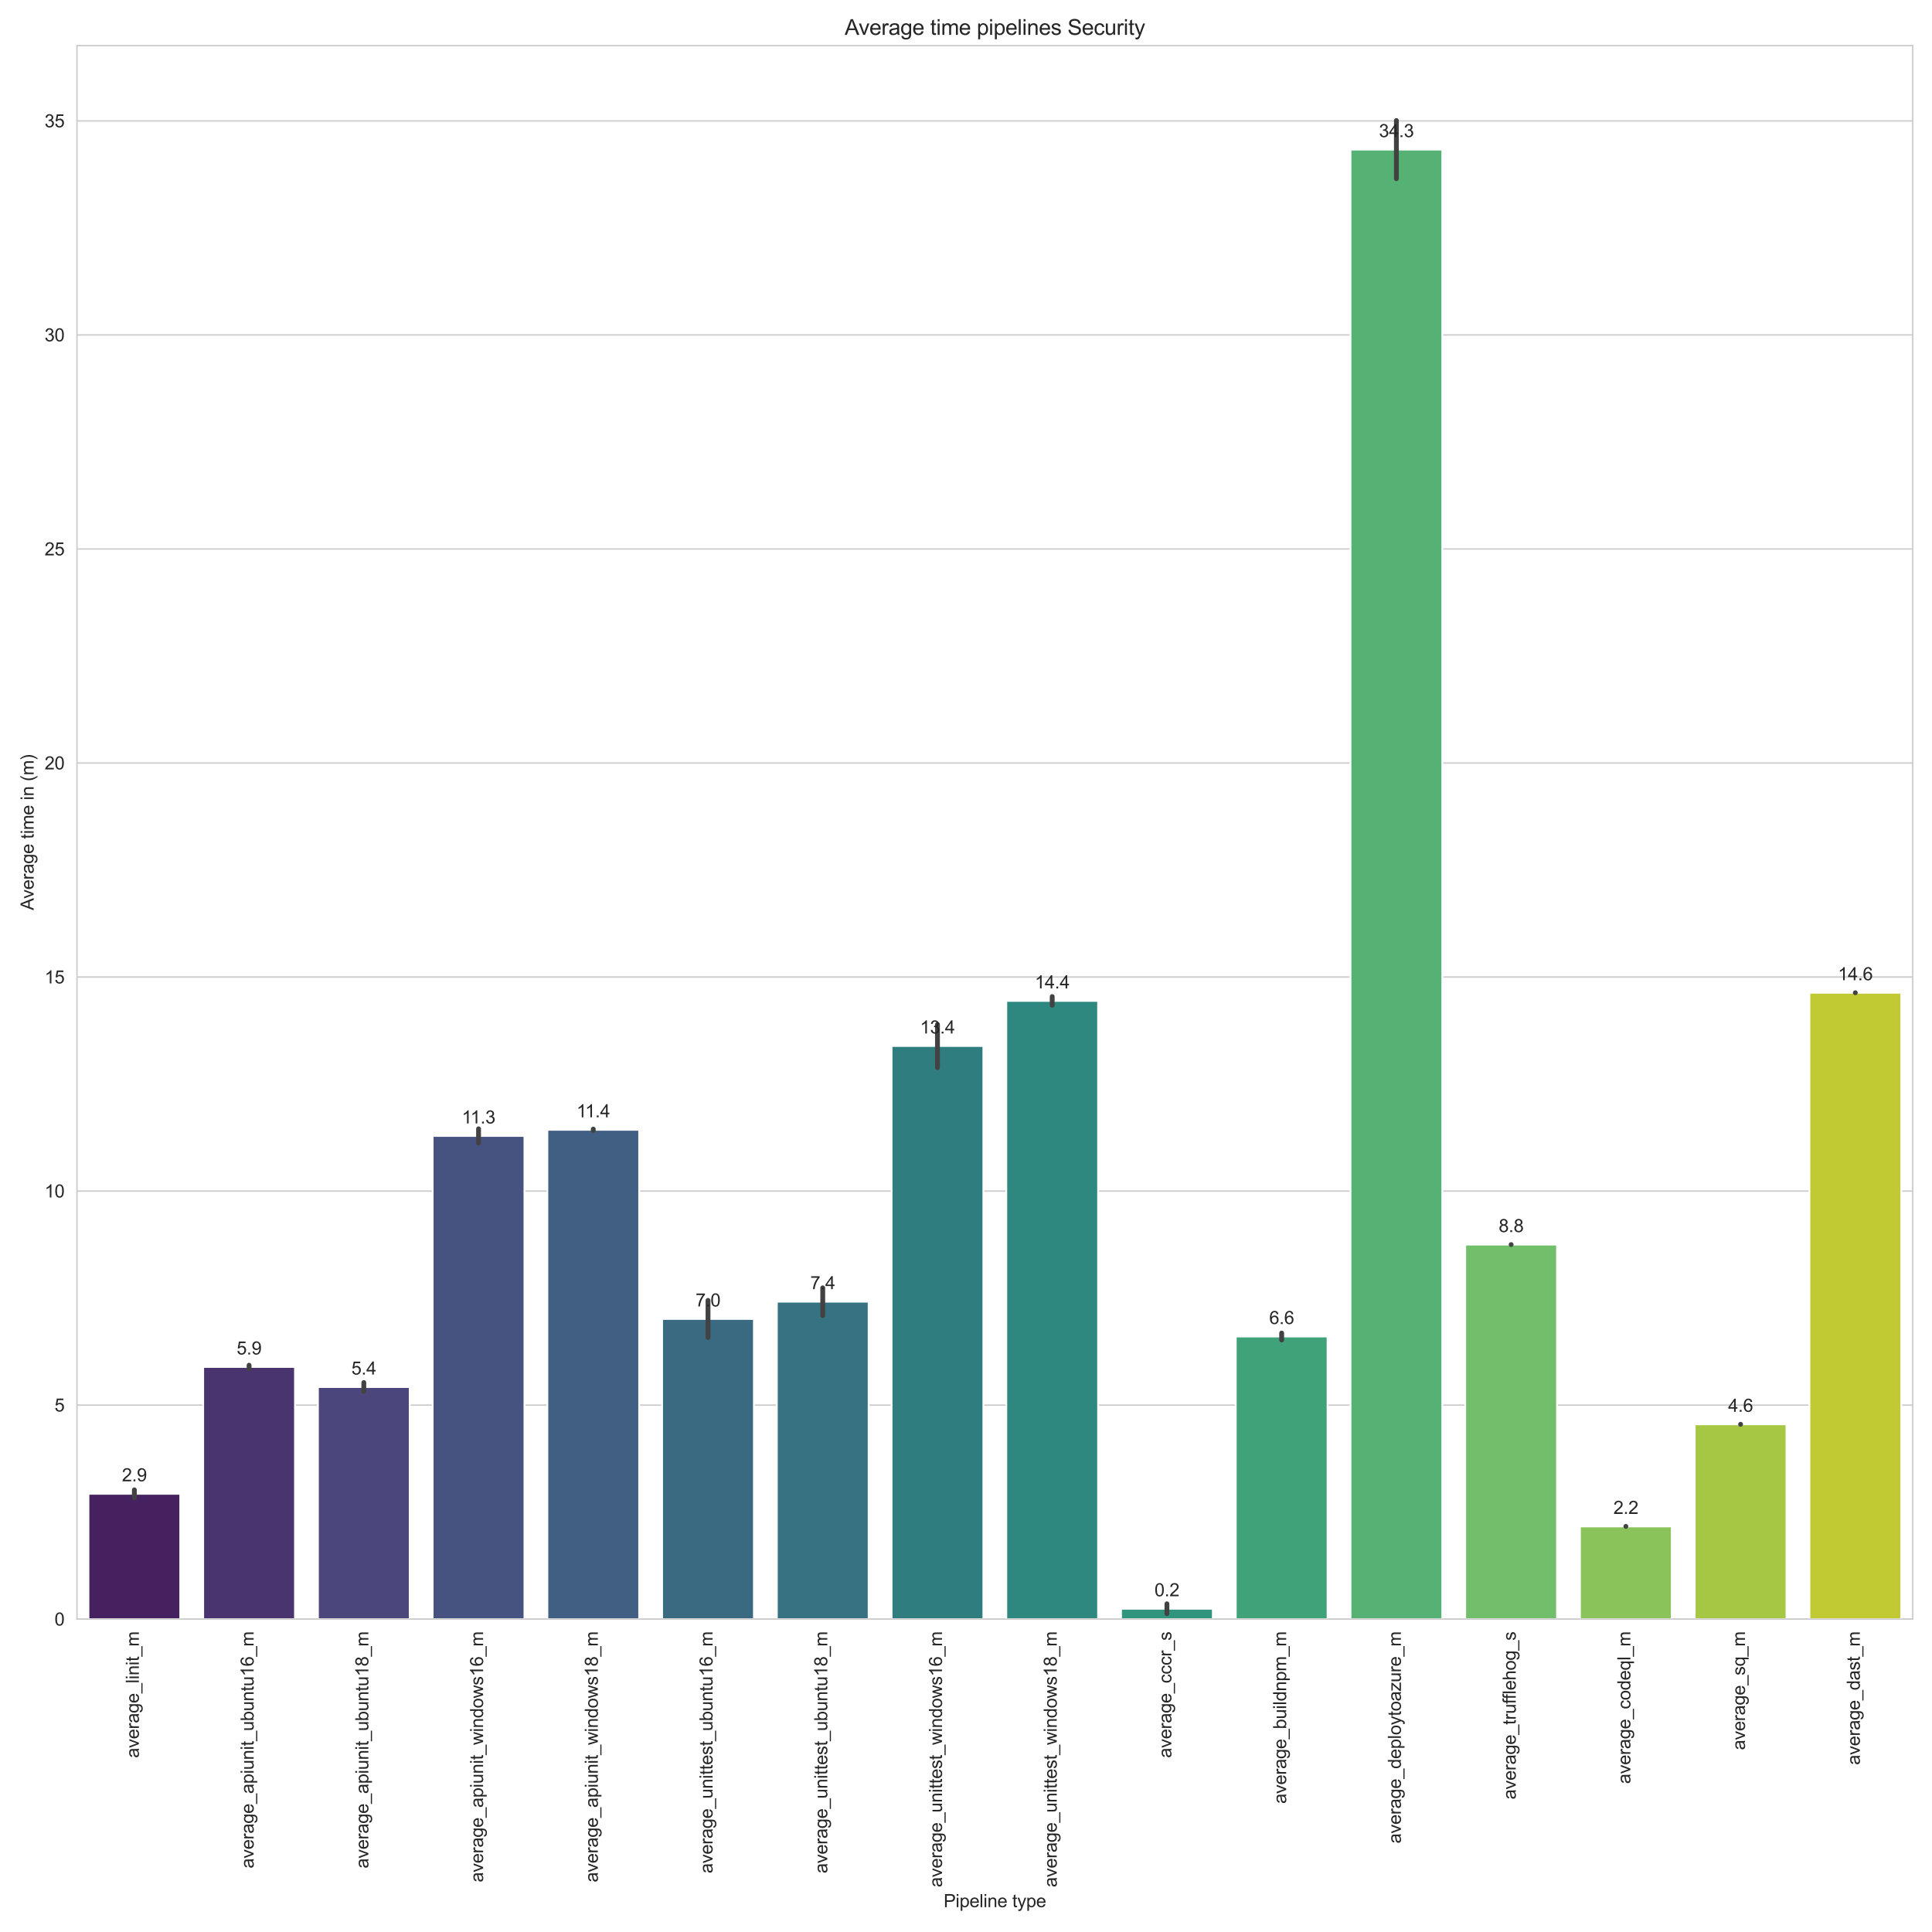 <?xml version="1.0" encoding="utf-8" standalone="no"?>
<!DOCTYPE svg PUBLIC "-//W3C//DTD SVG 1.1//EN"
  "http://www.w3.org/Graphics/SVG/1.1/DTD/svg11.dtd">
<svg xmlns:xlink="http://www.w3.org/1999/xlink" width="1080pt" height="1080pt" viewBox="0 0 1080 1080" xmlns="http://www.w3.org/2000/svg" version="1.1">
 <defs>
  <style type="text/css">*{stroke-linejoin: round; stroke-linecap: butt}</style>
 </defs>
 <g id="figure_1">
  <g id="patch_1">
   <path d="M 0 1080 
L 1080 1080 
L 1080 0 
L 0 0 
z
" style="fill: #ffffff"/>
  </g>
  <g id="axes_1">
   <g id="patch_2">
    <path d="M 43.04 905.11 
L 1069.2 905.11 
L 1069.2 25.496 
L 43.04 25.496 
z
" style="fill: #ffffff"/>
   </g>
   <g id="matplotlib.axis_1">
    <g id="xtick_1">
     <g id="text_1">
      <!-- average_linit_m -->
      <g style="fill: #262626" transform="translate(77.634 982.701) rotate(-90) scale(0.1 -0.1)">
       <defs>
        <path id="ArialMT-61" d="M 2588 409 
Q 2275 144 1986 34 
Q 1697 -75 1366 -75 
Q 819 -75 525 192 
Q 231 459 231 875 
Q 231 1119 342 1320 
Q 453 1522 633 1644 
Q 813 1766 1038 1828 
Q 1203 1872 1538 1913 
Q 2219 1994 2541 2106 
Q 2544 2222 2544 2253 
Q 2544 2597 2384 2738 
Q 2169 2928 1744 2928 
Q 1347 2928 1158 2789 
Q 969 2650 878 2297 
L 328 2372 
Q 403 2725 575 2942 
Q 747 3159 1072 3276 
Q 1397 3394 1825 3394 
Q 2250 3394 2515 3294 
Q 2781 3194 2906 3042 
Q 3031 2891 3081 2659 
Q 3109 2516 3109 2141 
L 3109 1391 
Q 3109 606 3145 398 
Q 3181 191 3288 0 
L 2700 0 
Q 2613 175 2588 409 
z
M 2541 1666 
Q 2234 1541 1622 1453 
Q 1275 1403 1131 1340 
Q 988 1278 909 1158 
Q 831 1038 831 891 
Q 831 666 1001 516 
Q 1172 366 1500 366 
Q 1825 366 2078 508 
Q 2331 650 2450 897 
Q 2541 1088 2541 1459 
L 2541 1666 
z
" transform="scale(0.016)"/>
        <path id="ArialMT-76" d="M 1344 0 
L 81 3319 
L 675 3319 
L 1388 1331 
Q 1503 1009 1600 663 
Q 1675 925 1809 1294 
L 2547 3319 
L 3125 3319 
L 1869 0 
L 1344 0 
z
" transform="scale(0.016)"/>
        <path id="ArialMT-65" d="M 2694 1069 
L 3275 997 
Q 3138 488 2766 206 
Q 2394 -75 1816 -75 
Q 1088 -75 661 373 
Q 234 822 234 1631 
Q 234 2469 665 2931 
Q 1097 3394 1784 3394 
Q 2450 3394 2872 2941 
Q 3294 2488 3294 1666 
Q 3294 1616 3291 1516 
L 816 1516 
Q 847 969 1125 678 
Q 1403 388 1819 388 
Q 2128 388 2347 550 
Q 2566 713 2694 1069 
z
M 847 1978 
L 2700 1978 
Q 2663 2397 2488 2606 
Q 2219 2931 1791 2931 
Q 1403 2931 1139 2672 
Q 875 2413 847 1978 
z
" transform="scale(0.016)"/>
        <path id="ArialMT-72" d="M 416 0 
L 416 3319 
L 922 3319 
L 922 2816 
Q 1116 3169 1280 3281 
Q 1444 3394 1641 3394 
Q 1925 3394 2219 3213 
L 2025 2691 
Q 1819 2813 1613 2813 
Q 1428 2813 1281 2702 
Q 1134 2591 1072 2394 
Q 978 2094 978 1738 
L 978 0 
L 416 0 
z
" transform="scale(0.016)"/>
        <path id="ArialMT-67" d="M 319 -275 
L 866 -356 
Q 900 -609 1056 -725 
Q 1266 -881 1628 -881 
Q 2019 -881 2231 -725 
Q 2444 -569 2519 -288 
Q 2563 -116 2559 434 
Q 2191 0 1641 0 
Q 956 0 581 494 
Q 206 988 206 1678 
Q 206 2153 378 2554 
Q 550 2956 876 3175 
Q 1203 3394 1644 3394 
Q 2231 3394 2613 2919 
L 2613 3319 
L 3131 3319 
L 3131 450 
Q 3131 -325 2973 -648 
Q 2816 -972 2473 -1159 
Q 2131 -1347 1631 -1347 
Q 1038 -1347 672 -1080 
Q 306 -813 319 -275 
z
M 784 1719 
Q 784 1066 1043 766 
Q 1303 466 1694 466 
Q 2081 466 2343 764 
Q 2606 1063 2606 1700 
Q 2606 2309 2336 2618 
Q 2066 2928 1684 2928 
Q 1309 2928 1046 2623 
Q 784 2319 784 1719 
z
" transform="scale(0.016)"/>
        <path id="ArialMT-5f" d="M -97 -1272 
L -97 -866 
L 3631 -866 
L 3631 -1272 
L -97 -1272 
z
" transform="scale(0.016)"/>
        <path id="ArialMT-6c" d="M 409 0 
L 409 4581 
L 972 4581 
L 972 0 
L 409 0 
z
" transform="scale(0.016)"/>
        <path id="ArialMT-69" d="M 425 3934 
L 425 4581 
L 988 4581 
L 988 3934 
L 425 3934 
z
M 425 0 
L 425 3319 
L 988 3319 
L 988 0 
L 425 0 
z
" transform="scale(0.016)"/>
        <path id="ArialMT-6e" d="M 422 0 
L 422 3319 
L 928 3319 
L 928 2847 
Q 1294 3394 1984 3394 
Q 2284 3394 2536 3286 
Q 2788 3178 2913 3003 
Q 3038 2828 3088 2588 
Q 3119 2431 3119 2041 
L 3119 0 
L 2556 0 
L 2556 2019 
Q 2556 2363 2490 2533 
Q 2425 2703 2258 2804 
Q 2091 2906 1866 2906 
Q 1506 2906 1245 2678 
Q 984 2450 984 1813 
L 984 0 
L 422 0 
z
" transform="scale(0.016)"/>
        <path id="ArialMT-74" d="M 1650 503 
L 1731 6 
Q 1494 -44 1306 -44 
Q 1000 -44 831 53 
Q 663 150 594 308 
Q 525 466 525 972 
L 525 2881 
L 113 2881 
L 113 3319 
L 525 3319 
L 525 4141 
L 1084 4478 
L 1084 3319 
L 1650 3319 
L 1650 2881 
L 1084 2881 
L 1084 941 
Q 1084 700 1114 631 
Q 1144 563 1211 522 
Q 1278 481 1403 481 
Q 1497 481 1650 503 
z
" transform="scale(0.016)"/>
        <path id="ArialMT-6d" d="M 422 0 
L 422 3319 
L 925 3319 
L 925 2853 
Q 1081 3097 1340 3245 
Q 1600 3394 1931 3394 
Q 2300 3394 2536 3241 
Q 2772 3088 2869 2813 
Q 3263 3394 3894 3394 
Q 4388 3394 4653 3120 
Q 4919 2847 4919 2278 
L 4919 0 
L 4359 0 
L 4359 2091 
Q 4359 2428 4304 2576 
Q 4250 2725 4106 2815 
Q 3963 2906 3769 2906 
Q 3419 2906 3187 2673 
Q 2956 2441 2956 1928 
L 2956 0 
L 2394 0 
L 2394 2156 
Q 2394 2531 2256 2718 
Q 2119 2906 1806 2906 
Q 1569 2906 1367 2781 
Q 1166 2656 1075 2415 
Q 984 2175 984 1722 
L 984 0 
L 422 0 
z
" transform="scale(0.016)"/>
       </defs>
       <use xlink:href="#ArialMT-61"/>
       <use xlink:href="#ArialMT-76" x="55.615"/>
       <use xlink:href="#ArialMT-65" x="105.615"/>
       <use xlink:href="#ArialMT-72" x="161.23"/>
       <use xlink:href="#ArialMT-61" x="194.531"/>
       <use xlink:href="#ArialMT-67" x="250.146"/>
       <use xlink:href="#ArialMT-65" x="305.762"/>
       <use xlink:href="#ArialMT-5f" x="361.377"/>
       <use xlink:href="#ArialMT-6c" x="416.992"/>
       <use xlink:href="#ArialMT-69" x="439.209"/>
       <use xlink:href="#ArialMT-6e" x="461.426"/>
       <use xlink:href="#ArialMT-69" x="517.041"/>
       <use xlink:href="#ArialMT-74" x="539.258"/>
       <use xlink:href="#ArialMT-5f" x="567.041"/>
       <use xlink:href="#ArialMT-6d" x="622.656"/>
      </g>
     </g>
    </g>
    <g id="xtick_2">
     <g id="text_2">
      <!-- average_apiunit_ubuntu16_m -->
      <g style="fill: #262626" transform="translate(141.784 1044.427) rotate(-90) scale(0.1 -0.1)">
       <defs>
        <path id="ArialMT-70" d="M 422 -1272 
L 422 3319 
L 934 3319 
L 934 2888 
Q 1116 3141 1344 3267 
Q 1572 3394 1897 3394 
Q 2322 3394 2647 3175 
Q 2972 2956 3137 2557 
Q 3303 2159 3303 1684 
Q 3303 1175 3120 767 
Q 2938 359 2589 142 
Q 2241 -75 1856 -75 
Q 1575 -75 1351 44 
Q 1128 163 984 344 
L 984 -1272 
L 422 -1272 
z
M 931 1641 
Q 931 1000 1190 694 
Q 1450 388 1819 388 
Q 2194 388 2461 705 
Q 2728 1022 2728 1688 
Q 2728 2322 2467 2637 
Q 2206 2953 1844 2953 
Q 1484 2953 1207 2617 
Q 931 2281 931 1641 
z
" transform="scale(0.016)"/>
        <path id="ArialMT-75" d="M 2597 0 
L 2597 488 
Q 2209 -75 1544 -75 
Q 1250 -75 995 37 
Q 741 150 617 320 
Q 494 491 444 738 
Q 409 903 409 1263 
L 409 3319 
L 972 3319 
L 972 1478 
Q 972 1038 1006 884 
Q 1059 663 1231 536 
Q 1403 409 1656 409 
Q 1909 409 2131 539 
Q 2353 669 2445 892 
Q 2538 1116 2538 1541 
L 2538 3319 
L 3100 3319 
L 3100 0 
L 2597 0 
z
" transform="scale(0.016)"/>
        <path id="ArialMT-62" d="M 941 0 
L 419 0 
L 419 4581 
L 981 4581 
L 981 2947 
Q 1338 3394 1891 3394 
Q 2197 3394 2470 3270 
Q 2744 3147 2920 2923 
Q 3097 2700 3197 2384 
Q 3297 2069 3297 1709 
Q 3297 856 2875 390 
Q 2453 -75 1863 -75 
Q 1275 -75 941 416 
L 941 0 
z
M 934 1684 
Q 934 1088 1097 822 
Q 1363 388 1816 388 
Q 2184 388 2453 708 
Q 2722 1028 2722 1663 
Q 2722 2313 2464 2622 
Q 2206 2931 1841 2931 
Q 1472 2931 1203 2611 
Q 934 2291 934 1684 
z
" transform="scale(0.016)"/>
        <path id="ArialMT-31" d="M 2384 0 
L 1822 0 
L 1822 3584 
Q 1619 3391 1289 3197 
Q 959 3003 697 2906 
L 697 3450 
Q 1169 3672 1522 3987 
Q 1875 4303 2022 4600 
L 2384 4600 
L 2384 0 
z
" transform="scale(0.016)"/>
        <path id="ArialMT-36" d="M 3184 3459 
L 2625 3416 
Q 2550 3747 2413 3897 
Q 2184 4138 1850 4138 
Q 1581 4138 1378 3988 
Q 1113 3794 959 3422 
Q 806 3050 800 2363 
Q 1003 2672 1297 2822 
Q 1591 2972 1913 2972 
Q 2475 2972 2870 2558 
Q 3266 2144 3266 1488 
Q 3266 1056 3080 686 
Q 2894 316 2569 119 
Q 2244 -78 1831 -78 
Q 1128 -78 684 439 
Q 241 956 241 2144 
Q 241 3472 731 4075 
Q 1159 4600 1884 4600 
Q 2425 4600 2770 4297 
Q 3116 3994 3184 3459 
z
M 888 1484 
Q 888 1194 1011 928 
Q 1134 663 1356 523 
Q 1578 384 1822 384 
Q 2178 384 2434 671 
Q 2691 959 2691 1453 
Q 2691 1928 2437 2201 
Q 2184 2475 1800 2475 
Q 1419 2475 1153 2201 
Q 888 1928 888 1484 
z
" transform="scale(0.016)"/>
       </defs>
       <use xlink:href="#ArialMT-61"/>
       <use xlink:href="#ArialMT-76" x="55.615"/>
       <use xlink:href="#ArialMT-65" x="105.615"/>
       <use xlink:href="#ArialMT-72" x="161.23"/>
       <use xlink:href="#ArialMT-61" x="194.531"/>
       <use xlink:href="#ArialMT-67" x="250.146"/>
       <use xlink:href="#ArialMT-65" x="305.762"/>
       <use xlink:href="#ArialMT-5f" x="361.377"/>
       <use xlink:href="#ArialMT-61" x="416.992"/>
       <use xlink:href="#ArialMT-70" x="472.607"/>
       <use xlink:href="#ArialMT-69" x="528.223"/>
       <use xlink:href="#ArialMT-75" x="550.439"/>
       <use xlink:href="#ArialMT-6e" x="606.055"/>
       <use xlink:href="#ArialMT-69" x="661.67"/>
       <use xlink:href="#ArialMT-74" x="683.887"/>
       <use xlink:href="#ArialMT-5f" x="711.67"/>
       <use xlink:href="#ArialMT-75" x="767.285"/>
       <use xlink:href="#ArialMT-62" x="822.9"/>
       <use xlink:href="#ArialMT-75" x="878.516"/>
       <use xlink:href="#ArialMT-6e" x="934.131"/>
       <use xlink:href="#ArialMT-74" x="989.746"/>
       <use xlink:href="#ArialMT-75" x="1017.529"/>
       <use xlink:href="#ArialMT-31" x="1073.145"/>
       <use xlink:href="#ArialMT-36" x="1128.76"/>
       <use xlink:href="#ArialMT-5f" x="1184.375"/>
       <use xlink:href="#ArialMT-6d" x="1239.99"/>
      </g>
     </g>
    </g>
    <g id="xtick_3">
     <g id="text_3">
      <!-- average_apiunit_ubuntu18_m -->
      <g style="fill: #262626" transform="translate(205.919 1044.427) rotate(-90) scale(0.1 -0.1)">
       <defs>
        <path id="ArialMT-38" d="M 1131 2484 
Q 781 2613 612 2850 
Q 444 3088 444 3419 
Q 444 3919 803 4259 
Q 1163 4600 1759 4600 
Q 2359 4600 2725 4251 
Q 3091 3903 3091 3403 
Q 3091 3084 2923 2848 
Q 2756 2613 2416 2484 
Q 2838 2347 3058 2040 
Q 3278 1734 3278 1309 
Q 3278 722 2862 322 
Q 2447 -78 1769 -78 
Q 1091 -78 675 323 
Q 259 725 259 1325 
Q 259 1772 486 2073 
Q 713 2375 1131 2484 
z
M 1019 3438 
Q 1019 3113 1228 2906 
Q 1438 2700 1772 2700 
Q 2097 2700 2305 2904 
Q 2513 3109 2513 3406 
Q 2513 3716 2298 3927 
Q 2084 4138 1766 4138 
Q 1444 4138 1231 3931 
Q 1019 3725 1019 3438 
z
M 838 1322 
Q 838 1081 952 856 
Q 1066 631 1291 507 
Q 1516 384 1775 384 
Q 2178 384 2440 643 
Q 2703 903 2703 1303 
Q 2703 1709 2433 1975 
Q 2163 2241 1756 2241 
Q 1359 2241 1098 1978 
Q 838 1716 838 1322 
z
" transform="scale(0.016)"/>
       </defs>
       <use xlink:href="#ArialMT-61"/>
       <use xlink:href="#ArialMT-76" x="55.615"/>
       <use xlink:href="#ArialMT-65" x="105.615"/>
       <use xlink:href="#ArialMT-72" x="161.23"/>
       <use xlink:href="#ArialMT-61" x="194.531"/>
       <use xlink:href="#ArialMT-67" x="250.146"/>
       <use xlink:href="#ArialMT-65" x="305.762"/>
       <use xlink:href="#ArialMT-5f" x="361.377"/>
       <use xlink:href="#ArialMT-61" x="416.992"/>
       <use xlink:href="#ArialMT-70" x="472.607"/>
       <use xlink:href="#ArialMT-69" x="528.223"/>
       <use xlink:href="#ArialMT-75" x="550.439"/>
       <use xlink:href="#ArialMT-6e" x="606.055"/>
       <use xlink:href="#ArialMT-69" x="661.67"/>
       <use xlink:href="#ArialMT-74" x="683.887"/>
       <use xlink:href="#ArialMT-5f" x="711.67"/>
       <use xlink:href="#ArialMT-75" x="767.285"/>
       <use xlink:href="#ArialMT-62" x="822.9"/>
       <use xlink:href="#ArialMT-75" x="878.516"/>
       <use xlink:href="#ArialMT-6e" x="934.131"/>
       <use xlink:href="#ArialMT-74" x="989.746"/>
       <use xlink:href="#ArialMT-75" x="1017.529"/>
       <use xlink:href="#ArialMT-31" x="1073.145"/>
       <use xlink:href="#ArialMT-38" x="1128.76"/>
       <use xlink:href="#ArialMT-5f" x="1184.375"/>
       <use xlink:href="#ArialMT-6d" x="1239.99"/>
      </g>
     </g>
    </g>
    <g id="xtick_4">
     <g id="text_4">
      <!-- average_apiunit_windows16_m -->
      <g style="fill: #262626" transform="translate(270.054 1052.193) rotate(-90) scale(0.1 -0.1)">
       <defs>
        <path id="ArialMT-77" d="M 1034 0 
L 19 3319 
L 600 3319 
L 1128 1403 
L 1325 691 
Q 1338 744 1497 1375 
L 2025 3319 
L 2603 3319 
L 3100 1394 
L 3266 759 
L 3456 1400 
L 4025 3319 
L 4572 3319 
L 3534 0 
L 2950 0 
L 2422 1988 
L 2294 2553 
L 1622 0 
L 1034 0 
z
" transform="scale(0.016)"/>
        <path id="ArialMT-64" d="M 2575 0 
L 2575 419 
Q 2259 -75 1647 -75 
Q 1250 -75 917 144 
Q 584 363 401 755 
Q 219 1147 219 1656 
Q 219 2153 384 2558 
Q 550 2963 881 3178 
Q 1213 3394 1622 3394 
Q 1922 3394 2156 3267 
Q 2391 3141 2538 2938 
L 2538 4581 
L 3097 4581 
L 3097 0 
L 2575 0 
z
M 797 1656 
Q 797 1019 1065 703 
Q 1334 388 1700 388 
Q 2069 388 2326 689 
Q 2584 991 2584 1609 
Q 2584 2291 2321 2609 
Q 2059 2928 1675 2928 
Q 1300 2928 1048 2622 
Q 797 2316 797 1656 
z
" transform="scale(0.016)"/>
        <path id="ArialMT-6f" d="M 213 1659 
Q 213 2581 725 3025 
Q 1153 3394 1769 3394 
Q 2453 3394 2887 2945 
Q 3322 2497 3322 1706 
Q 3322 1066 3130 698 
Q 2938 331 2570 128 
Q 2203 -75 1769 -75 
Q 1072 -75 642 372 
Q 213 819 213 1659 
z
M 791 1659 
Q 791 1022 1069 705 
Q 1347 388 1769 388 
Q 2188 388 2466 706 
Q 2744 1025 2744 1678 
Q 2744 2294 2464 2611 
Q 2184 2928 1769 2928 
Q 1347 2928 1069 2612 
Q 791 2297 791 1659 
z
" transform="scale(0.016)"/>
        <path id="ArialMT-73" d="M 197 991 
L 753 1078 
Q 800 744 1014 566 
Q 1228 388 1613 388 
Q 2000 388 2187 545 
Q 2375 703 2375 916 
Q 2375 1106 2209 1216 
Q 2094 1291 1634 1406 
Q 1016 1563 777 1677 
Q 538 1791 414 1992 
Q 291 2194 291 2438 
Q 291 2659 392 2848 
Q 494 3038 669 3163 
Q 800 3259 1026 3326 
Q 1253 3394 1513 3394 
Q 1903 3394 2198 3281 
Q 2494 3169 2634 2976 
Q 2775 2784 2828 2463 
L 2278 2388 
Q 2241 2644 2061 2787 
Q 1881 2931 1553 2931 
Q 1166 2931 1000 2803 
Q 834 2675 834 2503 
Q 834 2394 903 2306 
Q 972 2216 1119 2156 
Q 1203 2125 1616 2013 
Q 2213 1853 2448 1751 
Q 2684 1650 2818 1456 
Q 2953 1263 2953 975 
Q 2953 694 2789 445 
Q 2625 197 2315 61 
Q 2006 -75 1616 -75 
Q 969 -75 630 194 
Q 291 463 197 991 
z
" transform="scale(0.016)"/>
       </defs>
       <use xlink:href="#ArialMT-61"/>
       <use xlink:href="#ArialMT-76" x="55.615"/>
       <use xlink:href="#ArialMT-65" x="105.615"/>
       <use xlink:href="#ArialMT-72" x="161.23"/>
       <use xlink:href="#ArialMT-61" x="194.531"/>
       <use xlink:href="#ArialMT-67" x="250.146"/>
       <use xlink:href="#ArialMT-65" x="305.762"/>
       <use xlink:href="#ArialMT-5f" x="361.377"/>
       <use xlink:href="#ArialMT-61" x="416.992"/>
       <use xlink:href="#ArialMT-70" x="472.607"/>
       <use xlink:href="#ArialMT-69" x="528.223"/>
       <use xlink:href="#ArialMT-75" x="550.439"/>
       <use xlink:href="#ArialMT-6e" x="606.055"/>
       <use xlink:href="#ArialMT-69" x="661.67"/>
       <use xlink:href="#ArialMT-74" x="683.887"/>
       <use xlink:href="#ArialMT-5f" x="711.67"/>
       <use xlink:href="#ArialMT-77" x="767.285"/>
       <use xlink:href="#ArialMT-69" x="839.502"/>
       <use xlink:href="#ArialMT-6e" x="861.719"/>
       <use xlink:href="#ArialMT-64" x="917.334"/>
       <use xlink:href="#ArialMT-6f" x="972.949"/>
       <use xlink:href="#ArialMT-77" x="1028.564"/>
       <use xlink:href="#ArialMT-73" x="1100.781"/>
       <use xlink:href="#ArialMT-31" x="1150.781"/>
       <use xlink:href="#ArialMT-36" x="1206.396"/>
       <use xlink:href="#ArialMT-5f" x="1262.012"/>
       <use xlink:href="#ArialMT-6d" x="1317.627"/>
      </g>
     </g>
    </g>
    <g id="xtick_5">
     <g id="text_5">
      <!-- average_apiunit_windows18_m -->
      <g style="fill: #262626" transform="translate(334.189 1052.193) rotate(-90) scale(0.1 -0.1)">
       <use xlink:href="#ArialMT-61"/>
       <use xlink:href="#ArialMT-76" x="55.615"/>
       <use xlink:href="#ArialMT-65" x="105.615"/>
       <use xlink:href="#ArialMT-72" x="161.23"/>
       <use xlink:href="#ArialMT-61" x="194.531"/>
       <use xlink:href="#ArialMT-67" x="250.146"/>
       <use xlink:href="#ArialMT-65" x="305.762"/>
       <use xlink:href="#ArialMT-5f" x="361.377"/>
       <use xlink:href="#ArialMT-61" x="416.992"/>
       <use xlink:href="#ArialMT-70" x="472.607"/>
       <use xlink:href="#ArialMT-69" x="528.223"/>
       <use xlink:href="#ArialMT-75" x="550.439"/>
       <use xlink:href="#ArialMT-6e" x="606.055"/>
       <use xlink:href="#ArialMT-69" x="661.67"/>
       <use xlink:href="#ArialMT-74" x="683.887"/>
       <use xlink:href="#ArialMT-5f" x="711.67"/>
       <use xlink:href="#ArialMT-77" x="767.285"/>
       <use xlink:href="#ArialMT-69" x="839.502"/>
       <use xlink:href="#ArialMT-6e" x="861.719"/>
       <use xlink:href="#ArialMT-64" x="917.334"/>
       <use xlink:href="#ArialMT-6f" x="972.949"/>
       <use xlink:href="#ArialMT-77" x="1028.564"/>
       <use xlink:href="#ArialMT-73" x="1100.781"/>
       <use xlink:href="#ArialMT-31" x="1150.781"/>
       <use xlink:href="#ArialMT-38" x="1206.396"/>
       <use xlink:href="#ArialMT-5f" x="1262.012"/>
       <use xlink:href="#ArialMT-6d" x="1317.627"/>
      </g>
     </g>
    </g>
    <g id="xtick_6">
     <g id="text_6">
      <!-- average_unittest_ubuntu16_m -->
      <g style="fill: #262626" transform="translate(398.324 1047.201) rotate(-90) scale(0.1 -0.1)">
       <use xlink:href="#ArialMT-61"/>
       <use xlink:href="#ArialMT-76" x="55.615"/>
       <use xlink:href="#ArialMT-65" x="105.615"/>
       <use xlink:href="#ArialMT-72" x="161.23"/>
       <use xlink:href="#ArialMT-61" x="194.531"/>
       <use xlink:href="#ArialMT-67" x="250.146"/>
       <use xlink:href="#ArialMT-65" x="305.762"/>
       <use xlink:href="#ArialMT-5f" x="361.377"/>
       <use xlink:href="#ArialMT-75" x="416.992"/>
       <use xlink:href="#ArialMT-6e" x="472.607"/>
       <use xlink:href="#ArialMT-69" x="528.223"/>
       <use xlink:href="#ArialMT-74" x="550.439"/>
       <use xlink:href="#ArialMT-74" x="578.223"/>
       <use xlink:href="#ArialMT-65" x="606.006"/>
       <use xlink:href="#ArialMT-73" x="661.621"/>
       <use xlink:href="#ArialMT-74" x="711.621"/>
       <use xlink:href="#ArialMT-5f" x="739.404"/>
       <use xlink:href="#ArialMT-75" x="795.02"/>
       <use xlink:href="#ArialMT-62" x="850.635"/>
       <use xlink:href="#ArialMT-75" x="906.25"/>
       <use xlink:href="#ArialMT-6e" x="961.865"/>
       <use xlink:href="#ArialMT-74" x="1017.48"/>
       <use xlink:href="#ArialMT-75" x="1045.264"/>
       <use xlink:href="#ArialMT-31" x="1100.879"/>
       <use xlink:href="#ArialMT-36" x="1156.494"/>
       <use xlink:href="#ArialMT-5f" x="1212.109"/>
       <use xlink:href="#ArialMT-6d" x="1267.725"/>
      </g>
     </g>
    </g>
    <g id="xtick_7">
     <g id="text_7">
      <!-- average_unittest_ubuntu18_m -->
      <g style="fill: #262626" transform="translate(462.459 1047.201) rotate(-90) scale(0.1 -0.1)">
       <use xlink:href="#ArialMT-61"/>
       <use xlink:href="#ArialMT-76" x="55.615"/>
       <use xlink:href="#ArialMT-65" x="105.615"/>
       <use xlink:href="#ArialMT-72" x="161.23"/>
       <use xlink:href="#ArialMT-61" x="194.531"/>
       <use xlink:href="#ArialMT-67" x="250.146"/>
       <use xlink:href="#ArialMT-65" x="305.762"/>
       <use xlink:href="#ArialMT-5f" x="361.377"/>
       <use xlink:href="#ArialMT-75" x="416.992"/>
       <use xlink:href="#ArialMT-6e" x="472.607"/>
       <use xlink:href="#ArialMT-69" x="528.223"/>
       <use xlink:href="#ArialMT-74" x="550.439"/>
       <use xlink:href="#ArialMT-74" x="578.223"/>
       <use xlink:href="#ArialMT-65" x="606.006"/>
       <use xlink:href="#ArialMT-73" x="661.621"/>
       <use xlink:href="#ArialMT-74" x="711.621"/>
       <use xlink:href="#ArialMT-5f" x="739.404"/>
       <use xlink:href="#ArialMT-75" x="795.02"/>
       <use xlink:href="#ArialMT-62" x="850.635"/>
       <use xlink:href="#ArialMT-75" x="906.25"/>
       <use xlink:href="#ArialMT-6e" x="961.865"/>
       <use xlink:href="#ArialMT-74" x="1017.48"/>
       <use xlink:href="#ArialMT-75" x="1045.264"/>
       <use xlink:href="#ArialMT-31" x="1100.879"/>
       <use xlink:href="#ArialMT-38" x="1156.494"/>
       <use xlink:href="#ArialMT-5f" x="1212.109"/>
       <use xlink:href="#ArialMT-6d" x="1267.725"/>
      </g>
     </g>
    </g>
    <g id="xtick_8">
     <g id="text_8">
      <!-- average_unittest_windows16_m -->
      <g style="fill: #262626" transform="translate(526.594 1054.966) rotate(-90) scale(0.1 -0.1)">
       <use xlink:href="#ArialMT-61"/>
       <use xlink:href="#ArialMT-76" x="55.615"/>
       <use xlink:href="#ArialMT-65" x="105.615"/>
       <use xlink:href="#ArialMT-72" x="161.23"/>
       <use xlink:href="#ArialMT-61" x="194.531"/>
       <use xlink:href="#ArialMT-67" x="250.146"/>
       <use xlink:href="#ArialMT-65" x="305.762"/>
       <use xlink:href="#ArialMT-5f" x="361.377"/>
       <use xlink:href="#ArialMT-75" x="416.992"/>
       <use xlink:href="#ArialMT-6e" x="472.607"/>
       <use xlink:href="#ArialMT-69" x="528.223"/>
       <use xlink:href="#ArialMT-74" x="550.439"/>
       <use xlink:href="#ArialMT-74" x="578.223"/>
       <use xlink:href="#ArialMT-65" x="606.006"/>
       <use xlink:href="#ArialMT-73" x="661.621"/>
       <use xlink:href="#ArialMT-74" x="711.621"/>
       <use xlink:href="#ArialMT-5f" x="739.404"/>
       <use xlink:href="#ArialMT-77" x="795.02"/>
       <use xlink:href="#ArialMT-69" x="867.236"/>
       <use xlink:href="#ArialMT-6e" x="889.453"/>
       <use xlink:href="#ArialMT-64" x="945.068"/>
       <use xlink:href="#ArialMT-6f" x="1000.684"/>
       <use xlink:href="#ArialMT-77" x="1056.299"/>
       <use xlink:href="#ArialMT-73" x="1128.516"/>
       <use xlink:href="#ArialMT-31" x="1178.516"/>
       <use xlink:href="#ArialMT-36" x="1234.131"/>
       <use xlink:href="#ArialMT-5f" x="1289.746"/>
       <use xlink:href="#ArialMT-6d" x="1345.361"/>
      </g>
     </g>
    </g>
    <g id="xtick_9">
     <g id="text_9">
      <!-- average_unittest_windows18_m -->
      <g style="fill: #262626" transform="translate(590.729 1054.966) rotate(-90) scale(0.1 -0.1)">
       <use xlink:href="#ArialMT-61"/>
       <use xlink:href="#ArialMT-76" x="55.615"/>
       <use xlink:href="#ArialMT-65" x="105.615"/>
       <use xlink:href="#ArialMT-72" x="161.23"/>
       <use xlink:href="#ArialMT-61" x="194.531"/>
       <use xlink:href="#ArialMT-67" x="250.146"/>
       <use xlink:href="#ArialMT-65" x="305.762"/>
       <use xlink:href="#ArialMT-5f" x="361.377"/>
       <use xlink:href="#ArialMT-75" x="416.992"/>
       <use xlink:href="#ArialMT-6e" x="472.607"/>
       <use xlink:href="#ArialMT-69" x="528.223"/>
       <use xlink:href="#ArialMT-74" x="550.439"/>
       <use xlink:href="#ArialMT-74" x="578.223"/>
       <use xlink:href="#ArialMT-65" x="606.006"/>
       <use xlink:href="#ArialMT-73" x="661.621"/>
       <use xlink:href="#ArialMT-74" x="711.621"/>
       <use xlink:href="#ArialMT-5f" x="739.404"/>
       <use xlink:href="#ArialMT-77" x="795.02"/>
       <use xlink:href="#ArialMT-69" x="867.236"/>
       <use xlink:href="#ArialMT-6e" x="889.453"/>
       <use xlink:href="#ArialMT-64" x="945.068"/>
       <use xlink:href="#ArialMT-6f" x="1000.684"/>
       <use xlink:href="#ArialMT-77" x="1056.299"/>
       <use xlink:href="#ArialMT-73" x="1128.516"/>
       <use xlink:href="#ArialMT-31" x="1178.516"/>
       <use xlink:href="#ArialMT-38" x="1234.131"/>
       <use xlink:href="#ArialMT-5f" x="1289.746"/>
       <use xlink:href="#ArialMT-6d" x="1345.361"/>
      </g>
     </g>
    </g>
    <g id="xtick_10">
     <g id="text_10">
      <!-- average_cccr_s -->
      <g style="fill: #262626" transform="translate(654.79 982.696) rotate(-90) scale(0.1 -0.1)">
       <defs>
        <path id="ArialMT-63" d="M 2588 1216 
L 3141 1144 
Q 3050 572 2676 248 
Q 2303 -75 1759 -75 
Q 1078 -75 664 370 
Q 250 816 250 1647 
Q 250 2184 428 2587 
Q 606 2991 970 3192 
Q 1334 3394 1763 3394 
Q 2303 3394 2647 3120 
Q 2991 2847 3088 2344 
L 2541 2259 
Q 2463 2594 2264 2762 
Q 2066 2931 1784 2931 
Q 1359 2931 1093 2626 
Q 828 2322 828 1663 
Q 828 994 1084 691 
Q 1341 388 1753 388 
Q 2084 388 2306 591 
Q 2528 794 2588 1216 
z
" transform="scale(0.016)"/>
       </defs>
       <use xlink:href="#ArialMT-61"/>
       <use xlink:href="#ArialMT-76" x="55.615"/>
       <use xlink:href="#ArialMT-65" x="105.615"/>
       <use xlink:href="#ArialMT-72" x="161.23"/>
       <use xlink:href="#ArialMT-61" x="194.531"/>
       <use xlink:href="#ArialMT-67" x="250.146"/>
       <use xlink:href="#ArialMT-65" x="305.762"/>
       <use xlink:href="#ArialMT-5f" x="361.377"/>
       <use xlink:href="#ArialMT-63" x="416.992"/>
       <use xlink:href="#ArialMT-63" x="466.992"/>
       <use xlink:href="#ArialMT-63" x="516.992"/>
       <use xlink:href="#ArialMT-72" x="566.992"/>
       <use xlink:href="#ArialMT-5f" x="600.293"/>
       <use xlink:href="#ArialMT-73" x="655.908"/>
      </g>
     </g>
    </g>
    <g id="xtick_11">
     <g id="text_11">
      <!-- average_buildnpm_m -->
      <g style="fill: #262626" transform="translate(718.984 1008.274) rotate(-90) scale(0.1 -0.1)">
       <use xlink:href="#ArialMT-61"/>
       <use xlink:href="#ArialMT-76" x="55.615"/>
       <use xlink:href="#ArialMT-65" x="105.615"/>
       <use xlink:href="#ArialMT-72" x="161.23"/>
       <use xlink:href="#ArialMT-61" x="194.531"/>
       <use xlink:href="#ArialMT-67" x="250.146"/>
       <use xlink:href="#ArialMT-65" x="305.762"/>
       <use xlink:href="#ArialMT-5f" x="361.377"/>
       <use xlink:href="#ArialMT-62" x="416.992"/>
       <use xlink:href="#ArialMT-75" x="472.607"/>
       <use xlink:href="#ArialMT-69" x="528.223"/>
       <use xlink:href="#ArialMT-6c" x="550.439"/>
       <use xlink:href="#ArialMT-64" x="572.656"/>
       <use xlink:href="#ArialMT-6e" x="628.271"/>
       <use xlink:href="#ArialMT-70" x="683.887"/>
       <use xlink:href="#ArialMT-6d" x="739.502"/>
       <use xlink:href="#ArialMT-5f" x="822.803"/>
       <use xlink:href="#ArialMT-6d" x="878.418"/>
      </g>
     </g>
    </g>
    <g id="xtick_12">
     <g id="text_12">
      <!-- average_deploytoazure_m -->
      <g style="fill: #262626" transform="translate(783.119 1030.513) rotate(-90) scale(0.1 -0.1)">
       <defs>
        <path id="ArialMT-79" d="M 397 -1278 
L 334 -750 
Q 519 -800 656 -800 
Q 844 -800 956 -737 
Q 1069 -675 1141 -563 
Q 1194 -478 1313 -144 
Q 1328 -97 1363 -6 
L 103 3319 
L 709 3319 
L 1400 1397 
Q 1534 1031 1641 628 
Q 1738 1016 1872 1384 
L 2581 3319 
L 3144 3319 
L 1881 -56 
Q 1678 -603 1566 -809 
Q 1416 -1088 1222 -1217 
Q 1028 -1347 759 -1347 
Q 597 -1347 397 -1278 
z
" transform="scale(0.016)"/>
        <path id="ArialMT-7a" d="M 125 0 
L 125 456 
L 2238 2881 
Q 1878 2863 1603 2863 
L 250 2863 
L 250 3319 
L 2963 3319 
L 2963 2947 
L 1166 841 
L 819 456 
Q 1197 484 1528 484 
L 3063 484 
L 3063 0 
L 125 0 
z
" transform="scale(0.016)"/>
       </defs>
       <use xlink:href="#ArialMT-61"/>
       <use xlink:href="#ArialMT-76" x="55.615"/>
       <use xlink:href="#ArialMT-65" x="105.615"/>
       <use xlink:href="#ArialMT-72" x="161.23"/>
       <use xlink:href="#ArialMT-61" x="194.531"/>
       <use xlink:href="#ArialMT-67" x="250.146"/>
       <use xlink:href="#ArialMT-65" x="305.762"/>
       <use xlink:href="#ArialMT-5f" x="361.377"/>
       <use xlink:href="#ArialMT-64" x="416.992"/>
       <use xlink:href="#ArialMT-65" x="472.607"/>
       <use xlink:href="#ArialMT-70" x="528.223"/>
       <use xlink:href="#ArialMT-6c" x="583.838"/>
       <use xlink:href="#ArialMT-6f" x="606.055"/>
       <use xlink:href="#ArialMT-79" x="661.67"/>
       <use xlink:href="#ArialMT-74" x="711.67"/>
       <use xlink:href="#ArialMT-6f" x="739.453"/>
       <use xlink:href="#ArialMT-61" x="795.068"/>
       <use xlink:href="#ArialMT-7a" x="850.684"/>
       <use xlink:href="#ArialMT-75" x="900.684"/>
       <use xlink:href="#ArialMT-72" x="956.299"/>
       <use xlink:href="#ArialMT-65" x="989.6"/>
       <use xlink:href="#ArialMT-5f" x="1045.215"/>
       <use xlink:href="#ArialMT-6d" x="1100.83"/>
      </g>
     </g>
    </g>
    <g id="xtick_13">
     <g id="text_13">
      <!-- average_trufflehog_s -->
      <g style="fill: #262626" transform="translate(847.315 1005.882) rotate(-90) scale(0.1 -0.1)">
       <defs>
        <path id="ArialMT-66" d="M 556 0 
L 556 2881 
L 59 2881 
L 59 3319 
L 556 3319 
L 556 3672 
Q 556 4006 616 4169 
Q 697 4388 901 4523 
Q 1106 4659 1475 4659 
Q 1713 4659 2000 4603 
L 1916 4113 
Q 1741 4144 1584 4144 
Q 1328 4144 1222 4034 
Q 1116 3925 1116 3625 
L 1116 3319 
L 1763 3319 
L 1763 2881 
L 1116 2881 
L 1116 0 
L 556 0 
z
" transform="scale(0.016)"/>
        <path id="ArialMT-68" d="M 422 0 
L 422 4581 
L 984 4581 
L 984 2938 
Q 1378 3394 1978 3394 
Q 2347 3394 2619 3248 
Q 2891 3103 3008 2847 
Q 3125 2591 3125 2103 
L 3125 0 
L 2563 0 
L 2563 2103 
Q 2563 2525 2380 2717 
Q 2197 2909 1863 2909 
Q 1613 2909 1392 2779 
Q 1172 2650 1078 2428 
Q 984 2206 984 1816 
L 984 0 
L 422 0 
z
" transform="scale(0.016)"/>
       </defs>
       <use xlink:href="#ArialMT-61"/>
       <use xlink:href="#ArialMT-76" x="55.615"/>
       <use xlink:href="#ArialMT-65" x="105.615"/>
       <use xlink:href="#ArialMT-72" x="161.23"/>
       <use xlink:href="#ArialMT-61" x="194.531"/>
       <use xlink:href="#ArialMT-67" x="250.146"/>
       <use xlink:href="#ArialMT-65" x="305.762"/>
       <use xlink:href="#ArialMT-5f" x="361.377"/>
       <use xlink:href="#ArialMT-74" x="416.992"/>
       <use xlink:href="#ArialMT-72" x="444.775"/>
       <use xlink:href="#ArialMT-75" x="478.076"/>
       <use xlink:href="#ArialMT-66" x="533.691"/>
       <use xlink:href="#ArialMT-66" x="559.725"/>
       <use xlink:href="#ArialMT-6c" x="587.508"/>
       <use xlink:href="#ArialMT-65" x="609.725"/>
       <use xlink:href="#ArialMT-68" x="665.34"/>
       <use xlink:href="#ArialMT-6f" x="720.955"/>
       <use xlink:href="#ArialMT-67" x="776.57"/>
       <use xlink:href="#ArialMT-5f" x="832.186"/>
       <use xlink:href="#ArialMT-73" x="887.801"/>
      </g>
     </g>
    </g>
    <g id="xtick_14">
     <g id="text_14">
      <!-- average_codeql_m -->
      <g style="fill: #262626" transform="translate(911.389 997.162) rotate(-90) scale(0.1 -0.1)">
       <defs>
        <path id="ArialMT-71" d="M 2538 -1272 
L 2538 353 
Q 2406 169 2170 47 
Q 1934 -75 1669 -75 
Q 1078 -75 651 397 
Q 225 869 225 1691 
Q 225 2191 398 2587 
Q 572 2984 901 3189 
Q 1231 3394 1625 3394 
Q 2241 3394 2594 2875 
L 2594 3319 
L 3100 3319 
L 3100 -1272 
L 2538 -1272 
z
M 803 1669 
Q 803 1028 1072 708 
Q 1341 388 1716 388 
Q 2075 388 2334 692 
Q 2594 997 2594 1619 
Q 2594 2281 2320 2615 
Q 2047 2950 1678 2950 
Q 1313 2950 1058 2639 
Q 803 2328 803 1669 
z
" transform="scale(0.016)"/>
       </defs>
       <use xlink:href="#ArialMT-61"/>
       <use xlink:href="#ArialMT-76" x="55.615"/>
       <use xlink:href="#ArialMT-65" x="105.615"/>
       <use xlink:href="#ArialMT-72" x="161.23"/>
       <use xlink:href="#ArialMT-61" x="194.531"/>
       <use xlink:href="#ArialMT-67" x="250.146"/>
       <use xlink:href="#ArialMT-65" x="305.762"/>
       <use xlink:href="#ArialMT-5f" x="361.377"/>
       <use xlink:href="#ArialMT-63" x="416.992"/>
       <use xlink:href="#ArialMT-6f" x="466.992"/>
       <use xlink:href="#ArialMT-64" x="522.607"/>
       <use xlink:href="#ArialMT-65" x="578.223"/>
       <use xlink:href="#ArialMT-71" x="633.838"/>
       <use xlink:href="#ArialMT-6c" x="689.453"/>
       <use xlink:href="#ArialMT-5f" x="711.67"/>
       <use xlink:href="#ArialMT-6d" x="767.285"/>
      </g>
     </g>
    </g>
    <g id="xtick_15">
     <g id="text_15">
      <!-- average_sq_m -->
      <g style="fill: #262626" transform="translate(975.465 978.257) rotate(-90) scale(0.1 -0.1)">
       <use xlink:href="#ArialMT-61"/>
       <use xlink:href="#ArialMT-76" x="55.615"/>
       <use xlink:href="#ArialMT-65" x="105.615"/>
       <use xlink:href="#ArialMT-72" x="161.23"/>
       <use xlink:href="#ArialMT-61" x="194.531"/>
       <use xlink:href="#ArialMT-67" x="250.146"/>
       <use xlink:href="#ArialMT-65" x="305.762"/>
       <use xlink:href="#ArialMT-5f" x="361.377"/>
       <use xlink:href="#ArialMT-73" x="416.992"/>
       <use xlink:href="#ArialMT-71" x="466.992"/>
       <use xlink:href="#ArialMT-5f" x="522.607"/>
       <use xlink:href="#ArialMT-6d" x="578.223"/>
      </g>
     </g>
    </g>
    <g id="xtick_16">
     <g id="text_16">
      <!-- average_dast_m -->
      <g style="fill: #262626" transform="translate(1039.659 986.596) rotate(-90) scale(0.1 -0.1)">
       <use xlink:href="#ArialMT-61"/>
       <use xlink:href="#ArialMT-76" x="55.615"/>
       <use xlink:href="#ArialMT-65" x="105.615"/>
       <use xlink:href="#ArialMT-72" x="161.23"/>
       <use xlink:href="#ArialMT-61" x="194.531"/>
       <use xlink:href="#ArialMT-67" x="250.146"/>
       <use xlink:href="#ArialMT-65" x="305.762"/>
       <use xlink:href="#ArialMT-5f" x="361.377"/>
       <use xlink:href="#ArialMT-64" x="416.992"/>
       <use xlink:href="#ArialMT-61" x="472.607"/>
       <use xlink:href="#ArialMT-73" x="528.223"/>
       <use xlink:href="#ArialMT-74" x="578.223"/>
       <use xlink:href="#ArialMT-5f" x="606.006"/>
       <use xlink:href="#ArialMT-6d" x="661.621"/>
      </g>
     </g>
    </g>
    <g id="text_17">
     <!-- Pipeline type -->
     <g style="fill: #262626" transform="translate(527.491 1066.124) scale(0.1 -0.1)">
      <defs>
       <path id="ArialMT-50" d="M 494 0 
L 494 4581 
L 2222 4581 
Q 2678 4581 2919 4538 
Q 3256 4481 3484 4323 
Q 3713 4166 3852 3881 
Q 3991 3597 3991 3256 
Q 3991 2672 3619 2267 
Q 3247 1863 2275 1863 
L 1100 1863 
L 1100 0 
L 494 0 
z
M 1100 2403 
L 2284 2403 
Q 2872 2403 3119 2622 
Q 3366 2841 3366 3238 
Q 3366 3525 3220 3729 
Q 3075 3934 2838 4000 
Q 2684 4041 2272 4041 
L 1100 4041 
L 1100 2403 
z
" transform="scale(0.016)"/>
       <path id="ArialMT-20" transform="scale(0.016)"/>
      </defs>
      <use xlink:href="#ArialMT-50"/>
      <use xlink:href="#ArialMT-69" x="66.699"/>
      <use xlink:href="#ArialMT-70" x="88.916"/>
      <use xlink:href="#ArialMT-65" x="144.531"/>
      <use xlink:href="#ArialMT-6c" x="200.146"/>
      <use xlink:href="#ArialMT-69" x="222.363"/>
      <use xlink:href="#ArialMT-6e" x="244.58"/>
      <use xlink:href="#ArialMT-65" x="300.195"/>
      <use xlink:href="#ArialMT-20" x="355.811"/>
      <use xlink:href="#ArialMT-74" x="383.594"/>
      <use xlink:href="#ArialMT-79" x="411.377"/>
      <use xlink:href="#ArialMT-70" x="461.377"/>
      <use xlink:href="#ArialMT-65" x="516.992"/>
     </g>
    </g>
   </g>
   <g id="matplotlib.axis_2">
    <g id="ytick_1">
     <g id="line2d_1">
      <path d="M 43.04 905.11 
L 1069.2 905.11 
" clip-path="url(#p0c7e8527d7)" style="fill: none; stroke: #cccccc; stroke-width: 0.8; stroke-linecap: round"/>
     </g>
     <g id="text_18">
      <!-- 0 -->
      <g style="fill: #262626" transform="translate(30.479 908.689) scale(0.1 -0.1)">
       <defs>
        <path id="ArialMT-30" d="M 266 2259 
Q 266 3072 433 3567 
Q 600 4063 929 4331 
Q 1259 4600 1759 4600 
Q 2128 4600 2406 4451 
Q 2684 4303 2865 4023 
Q 3047 3744 3150 3342 
Q 3253 2941 3253 2259 
Q 3253 1453 3087 958 
Q 2922 463 2592 192 
Q 2263 -78 1759 -78 
Q 1097 -78 719 397 
Q 266 969 266 2259 
z
M 844 2259 
Q 844 1131 1108 757 
Q 1372 384 1759 384 
Q 2147 384 2411 759 
Q 2675 1134 2675 2259 
Q 2675 3391 2411 3762 
Q 2147 4134 1753 4134 
Q 1366 4134 1134 3806 
Q 844 3388 844 2259 
z
" transform="scale(0.016)"/>
       </defs>
       <use xlink:href="#ArialMT-30"/>
      </g>
     </g>
    </g>
    <g id="ytick_2">
     <g id="line2d_2">
      <path d="M 43.04 785.463 
L 1069.2 785.463 
" clip-path="url(#p0c7e8527d7)" style="fill: none; stroke: #cccccc; stroke-width: 0.8; stroke-linecap: round"/>
     </g>
     <g id="text_19">
      <!-- 5 -->
      <g style="fill: #262626" transform="translate(30.479 789.042) scale(0.1 -0.1)">
       <defs>
        <path id="ArialMT-35" d="M 266 1200 
L 856 1250 
Q 922 819 1161 601 
Q 1400 384 1738 384 
Q 2144 384 2425 690 
Q 2706 997 2706 1503 
Q 2706 1984 2436 2262 
Q 2166 2541 1728 2541 
Q 1456 2541 1237 2417 
Q 1019 2294 894 2097 
L 366 2166 
L 809 4519 
L 3088 4519 
L 3088 3981 
L 1259 3981 
L 1013 2750 
Q 1425 3038 1878 3038 
Q 2478 3038 2890 2622 
Q 3303 2206 3303 1553 
Q 3303 931 2941 478 
Q 2500 -78 1738 -78 
Q 1113 -78 717 272 
Q 322 622 266 1200 
z
" transform="scale(0.016)"/>
       </defs>
       <use xlink:href="#ArialMT-35"/>
      </g>
     </g>
    </g>
    <g id="ytick_3">
     <g id="line2d_3">
      <path d="M 43.04 665.816 
L 1069.2 665.816 
" clip-path="url(#p0c7e8527d7)" style="fill: none; stroke: #cccccc; stroke-width: 0.8; stroke-linecap: round"/>
     </g>
     <g id="text_20">
      <!-- 10 -->
      <g style="fill: #262626" transform="translate(24.918 669.395) scale(0.1 -0.1)">
       <use xlink:href="#ArialMT-31"/>
       <use xlink:href="#ArialMT-30" x="55.615"/>
      </g>
     </g>
    </g>
    <g id="ytick_4">
     <g id="line2d_4">
      <path d="M 43.04 546.169 
L 1069.2 546.169 
" clip-path="url(#p0c7e8527d7)" style="fill: none; stroke: #cccccc; stroke-width: 0.8; stroke-linecap: round"/>
     </g>
     <g id="text_21">
      <!-- 15 -->
      <g style="fill: #262626" transform="translate(24.918 549.748) scale(0.1 -0.1)">
       <use xlink:href="#ArialMT-31"/>
       <use xlink:href="#ArialMT-35" x="55.615"/>
      </g>
     </g>
    </g>
    <g id="ytick_5">
     <g id="line2d_5">
      <path d="M 43.04 426.523 
L 1069.2 426.523 
" clip-path="url(#p0c7e8527d7)" style="fill: none; stroke: #cccccc; stroke-width: 0.8; stroke-linecap: round"/>
     </g>
     <g id="text_22">
      <!-- 20 -->
      <g style="fill: #262626" transform="translate(24.918 430.101) scale(0.1 -0.1)">
       <defs>
        <path id="ArialMT-32" d="M 3222 541 
L 3222 0 
L 194 0 
Q 188 203 259 391 
Q 375 700 629 1000 
Q 884 1300 1366 1694 
Q 2113 2306 2375 2664 
Q 2638 3022 2638 3341 
Q 2638 3675 2398 3904 
Q 2159 4134 1775 4134 
Q 1369 4134 1125 3890 
Q 881 3647 878 3216 
L 300 3275 
Q 359 3922 746 4261 
Q 1134 4600 1788 4600 
Q 2447 4600 2831 4234 
Q 3216 3869 3216 3328 
Q 3216 3053 3103 2787 
Q 2991 2522 2730 2228 
Q 2469 1934 1863 1422 
Q 1356 997 1212 845 
Q 1069 694 975 541 
L 3222 541 
z
" transform="scale(0.016)"/>
       </defs>
       <use xlink:href="#ArialMT-32"/>
       <use xlink:href="#ArialMT-30" x="55.615"/>
      </g>
     </g>
    </g>
    <g id="ytick_6">
     <g id="line2d_6">
      <path d="M 43.04 306.876 
L 1069.2 306.876 
" clip-path="url(#p0c7e8527d7)" style="fill: none; stroke: #cccccc; stroke-width: 0.8; stroke-linecap: round"/>
     </g>
     <g id="text_23">
      <!-- 25 -->
      <g style="fill: #262626" transform="translate(24.918 310.455) scale(0.1 -0.1)">
       <use xlink:href="#ArialMT-32"/>
       <use xlink:href="#ArialMT-35" x="55.615"/>
      </g>
     </g>
    </g>
    <g id="ytick_7">
     <g id="line2d_7">
      <path d="M 43.04 187.229 
L 1069.2 187.229 
" clip-path="url(#p0c7e8527d7)" style="fill: none; stroke: #cccccc; stroke-width: 0.8; stroke-linecap: round"/>
     </g>
     <g id="text_24">
      <!-- 30 -->
      <g style="fill: #262626" transform="translate(24.918 190.808) scale(0.1 -0.1)">
       <defs>
        <path id="ArialMT-33" d="M 269 1209 
L 831 1284 
Q 928 806 1161 595 
Q 1394 384 1728 384 
Q 2125 384 2398 659 
Q 2672 934 2672 1341 
Q 2672 1728 2419 1979 
Q 2166 2231 1775 2231 
Q 1616 2231 1378 2169 
L 1441 2663 
Q 1497 2656 1531 2656 
Q 1891 2656 2178 2843 
Q 2466 3031 2466 3422 
Q 2466 3731 2256 3934 
Q 2047 4138 1716 4138 
Q 1388 4138 1169 3931 
Q 950 3725 888 3313 
L 325 3413 
Q 428 3978 793 4289 
Q 1159 4600 1703 4600 
Q 2078 4600 2393 4439 
Q 2709 4278 2876 4000 
Q 3044 3722 3044 3409 
Q 3044 3113 2884 2869 
Q 2725 2625 2413 2481 
Q 2819 2388 3044 2092 
Q 3269 1797 3269 1353 
Q 3269 753 2831 336 
Q 2394 -81 1725 -81 
Q 1122 -81 723 278 
Q 325 638 269 1209 
z
" transform="scale(0.016)"/>
       </defs>
       <use xlink:href="#ArialMT-33"/>
       <use xlink:href="#ArialMT-30" x="55.615"/>
      </g>
     </g>
    </g>
    <g id="ytick_8">
     <g id="line2d_8">
      <path d="M 43.04 67.582 
L 1069.2 67.582 
" clip-path="url(#p0c7e8527d7)" style="fill: none; stroke: #cccccc; stroke-width: 0.8; stroke-linecap: round"/>
     </g>
     <g id="text_25">
      <!-- 35 -->
      <g style="fill: #262626" transform="translate(24.918 71.161) scale(0.1 -0.1)">
       <use xlink:href="#ArialMT-33"/>
       <use xlink:href="#ArialMT-35" x="55.615"/>
      </g>
     </g>
    </g>
    <g id="text_26">
     <!-- Average time in (m) -->
     <g style="fill: #262626" transform="translate(18.813 508.836) rotate(-90) scale(0.1 -0.1)">
      <defs>
       <path id="ArialMT-41" d="M -9 0 
L 1750 4581 
L 2403 4581 
L 4278 0 
L 3588 0 
L 3053 1388 
L 1138 1388 
L 634 0 
L -9 0 
z
M 1313 1881 
L 2866 1881 
L 2388 3150 
Q 2169 3728 2063 4100 
Q 1975 3659 1816 3225 
L 1313 1881 
z
" transform="scale(0.016)"/>
       <path id="ArialMT-28" d="M 1497 -1347 
Q 1031 -759 709 28 
Q 388 816 388 1659 
Q 388 2403 628 3084 
Q 909 3875 1497 4659 
L 1900 4659 
Q 1522 4009 1400 3731 
Q 1209 3300 1100 2831 
Q 966 2247 966 1656 
Q 966 153 1900 -1347 
L 1497 -1347 
z
" transform="scale(0.016)"/>
       <path id="ArialMT-29" d="M 791 -1347 
L 388 -1347 
Q 1322 153 1322 1656 
Q 1322 2244 1188 2822 
Q 1081 3291 891 3722 
Q 769 4003 388 4659 
L 791 4659 
Q 1378 3875 1659 3084 
Q 1900 2403 1900 1659 
Q 1900 816 1576 28 
Q 1253 -759 791 -1347 
z
" transform="scale(0.016)"/>
      </defs>
      <use xlink:href="#ArialMT-41"/>
      <use xlink:href="#ArialMT-76" x="64.949"/>
      <use xlink:href="#ArialMT-65" x="114.949"/>
      <use xlink:href="#ArialMT-72" x="170.564"/>
      <use xlink:href="#ArialMT-61" x="203.865"/>
      <use xlink:href="#ArialMT-67" x="259.48"/>
      <use xlink:href="#ArialMT-65" x="315.096"/>
      <use xlink:href="#ArialMT-20" x="370.711"/>
      <use xlink:href="#ArialMT-74" x="398.494"/>
      <use xlink:href="#ArialMT-69" x="426.277"/>
      <use xlink:href="#ArialMT-6d" x="448.494"/>
      <use xlink:href="#ArialMT-65" x="531.795"/>
      <use xlink:href="#ArialMT-20" x="587.41"/>
      <use xlink:href="#ArialMT-69" x="615.193"/>
      <use xlink:href="#ArialMT-6e" x="637.41"/>
      <use xlink:href="#ArialMT-20" x="693.025"/>
      <use xlink:href="#ArialMT-28" x="720.809"/>
      <use xlink:href="#ArialMT-6d" x="754.109"/>
      <use xlink:href="#ArialMT-29" x="837.41"/>
     </g>
    </g>
   </g>
   <g id="patch_3">
    <path d="M 49.453 905.11 
L 100.761 905.11 
L 100.761 835.042 
L 49.453 835.042 
z
" clip-path="url(#p0c7e8527d7)" style="fill: #46215f; stroke: #ffffff; stroke-linejoin: miter"/>
   </g>
   <g id="patch_4">
    <path d="M 113.588 905.11 
L 164.897 905.11 
L 164.897 764.151 
L 113.588 764.151 
z
" clip-path="url(#p0c7e8527d7)" style="fill: #4a3470; stroke: #ffffff; stroke-linejoin: miter"/>
   </g>
   <g id="patch_5">
    <path d="M 177.724 905.11 
L 229.031 905.11 
L 229.031 775.368 
L 177.724 775.368 
z
" clip-path="url(#p0c7e8527d7)" style="fill: #4b467b; stroke: #ffffff; stroke-linejoin: miter"/>
   </g>
   <g id="patch_6">
    <path d="M 241.858 905.11 
L 293.166 905.11 
L 293.166 635.007 
L 241.858 635.007 
z
" clip-path="url(#p0c7e8527d7)" style="fill: #465380; stroke: #ffffff; stroke-linejoin: miter"/>
   </g>
   <g id="patch_7">
    <path d="M 305.993 905.11 
L 357.301 905.11 
L 357.301 631.567 
L 305.993 631.567 
z
" clip-path="url(#p0c7e8527d7)" style="fill: #405f82; stroke: #ffffff; stroke-linejoin: miter"/>
   </g>
   <g id="patch_8">
    <path d="M 370.128 905.11 
L 421.437 905.11 
L 421.437 737.305 
L 370.128 737.305 
z
" clip-path="url(#p0c7e8527d7)" style="fill: #3a6982; stroke: #ffffff; stroke-linejoin: miter"/>
   </g>
   <g id="patch_9">
    <path d="M 434.264 905.11 
L 485.572 905.11 
L 485.572 727.659 
L 434.264 727.659 
z
" clip-path="url(#p0c7e8527d7)" style="fill: #357382; stroke: #ffffff; stroke-linejoin: miter"/>
   </g>
   <g id="patch_10">
    <path d="M 498.399 905.11 
L 549.707 905.11 
L 549.707 584.706 
L 498.399 584.706 
z
" clip-path="url(#p0c7e8527d7)" style="fill: #307d80; stroke: #ffffff; stroke-linejoin: miter"/>
   </g>
   <g id="patch_11">
    <path d="M 562.534 905.11 
L 613.841 905.11 
L 613.841 559.505 
L 562.534 559.505 
z
" clip-path="url(#p0c7e8527d7)" style="fill: #2e887f; stroke: #ffffff; stroke-linejoin: miter"/>
   </g>
   <g id="patch_12">
    <path d="M 626.668 905.11 
L 677.976 905.11 
L 677.976 899.302 
L 626.668 899.302 
z
" clip-path="url(#p0c7e8527d7)" style="fill: #31957d; stroke: #ffffff; stroke-linejoin: miter"/>
   </g>
   <g id="patch_13">
    <path d="M 690.803 905.11 
L 742.111 905.11 
L 742.111 747.126 
L 690.803 747.126 
z
" clip-path="url(#p0c7e8527d7)" style="fill: #3fa279; stroke: #ffffff; stroke-linejoin: miter"/>
   </g>
   <g id="patch_14">
    <path d="M 754.938 905.11 
L 806.246 905.11 
L 806.246 83.635 
L 754.938 83.635 
z
" clip-path="url(#p0c7e8527d7)" style="fill: #55b174; stroke: #ffffff; stroke-linejoin: miter"/>
   </g>
   <g id="patch_15">
    <path d="M 819.073 905.11 
L 870.381 905.11 
L 870.381 695.728 
L 819.073 695.728 
z
" clip-path="url(#p0c7e8527d7)" style="fill: #71be6b; stroke: #ffffff; stroke-linejoin: miter"/>
   </g>
   <g id="patch_16">
    <path d="M 883.208 905.11 
L 934.516 905.11 
L 934.516 853.263 
L 883.208 853.263 
z
" clip-path="url(#p0c7e8527d7)" style="fill: #8ac35a; stroke: #ffffff; stroke-linejoin: miter"/>
   </g>
   <g id="patch_17">
    <path d="M 947.343 905.11 
L 998.652 905.11 
L 998.652 796.182 
L 947.343 796.182 
z
" clip-path="url(#p0c7e8527d7)" style="fill: #a5c744; stroke: #ffffff; stroke-linejoin: miter"/>
   </g>
   <g id="patch_18">
    <path d="M 1011.479 905.11 
L 1062.786 905.11 
L 1062.786 554.944 
L 1011.479 554.944 
z
" clip-path="url(#p0c7e8527d7)" style="fill: #c1c933; stroke: #ffffff; stroke-linejoin: miter"/>
   </g>
   <g id="line2d_9">
    <path d="M 75.108 837.26 
L 75.108 832.823 
" clip-path="url(#p0c7e8527d7)" style="fill: none; stroke: #424242; stroke-width: 2.7; stroke-linecap: round"/>
   </g>
   <g id="line2d_10">
    <path d="M 139.243 765.123 
L 139.243 763.179 
" clip-path="url(#p0c7e8527d7)" style="fill: none; stroke: #424242; stroke-width: 2.7; stroke-linecap: round"/>
   </g>
   <g id="line2d_11">
    <path d="M 203.377 777.886 
L 203.377 772.85 
" clip-path="url(#p0c7e8527d7)" style="fill: none; stroke: #424242; stroke-width: 2.7; stroke-linecap: round"/>
   </g>
   <g id="line2d_12">
    <path d="M 267.512 638.995 
L 267.512 631.019 
" clip-path="url(#p0c7e8527d7)" style="fill: none; stroke: #424242; stroke-width: 2.7; stroke-linecap: round"/>
   </g>
   <g id="line2d_13">
    <path d="M 331.647 631.966 
L 331.647 631.169 
" clip-path="url(#p0c7e8527d7)" style="fill: none; stroke: #424242; stroke-width: 2.7; stroke-linecap: round"/>
   </g>
   <g id="line2d_14">
    <path d="M 395.783 747.675 
L 395.783 726.936 
" clip-path="url(#p0c7e8527d7)" style="fill: none; stroke: #424242; stroke-width: 2.7; stroke-linecap: round"/>
   </g>
   <g id="line2d_15">
    <path d="M 459.918 735.411 
L 459.918 719.907 
" clip-path="url(#p0c7e8527d7)" style="fill: none; stroke: #424242; stroke-width: 2.7; stroke-linecap: round"/>
   </g>
   <g id="line2d_16">
    <path d="M 524.053 596.77 
L 524.053 572.641 
" clip-path="url(#p0c7e8527d7)" style="fill: none; stroke: #424242; stroke-width: 2.7; stroke-linecap: round"/>
   </g>
   <g id="line2d_17">
    <path d="M 588.188 561.923 
L 588.188 557.087 
" clip-path="url(#p0c7e8527d7)" style="fill: none; stroke: #424242; stroke-width: 2.7; stroke-linecap: round"/>
   </g>
   <g id="line2d_18">
    <path d="M 652.322 902.069 
L 652.322 896.535 
" clip-path="url(#p0c7e8527d7)" style="fill: none; stroke: #424242; stroke-width: 2.7; stroke-linecap: round"/>
   </g>
   <g id="line2d_19">
    <path d="M 716.457 749.071 
L 716.457 745.182 
" clip-path="url(#p0c7e8527d7)" style="fill: none; stroke: #424242; stroke-width: 2.7; stroke-linecap: round"/>
   </g>
   <g id="line2d_20">
    <path d="M 780.592 99.887 
L 780.592 67.383 
" clip-path="url(#p0c7e8527d7)" style="fill: none; stroke: #424242; stroke-width: 2.7; stroke-linecap: round"/>
   </g>
   <g id="line2d_21">
    <path d="M 844.727 695.728 
L 844.727 695.728 
" clip-path="url(#p0c7e8527d7)" style="fill: none; stroke: #424242; stroke-width: 2.7; stroke-linecap: round"/>
   </g>
   <g id="line2d_22">
    <path d="M 908.862 853.263 
L 908.862 853.263 
" clip-path="url(#p0c7e8527d7)" style="fill: none; stroke: #424242; stroke-width: 2.7; stroke-linecap: round"/>
   </g>
   <g id="line2d_23">
    <path d="M 972.997 796.182 
L 972.997 796.182 
" clip-path="url(#p0c7e8527d7)" style="fill: none; stroke: #424242; stroke-width: 2.7; stroke-linecap: round"/>
   </g>
   <g id="line2d_24">
    <path d="M 1037.132 554.944 
L 1037.132 554.944 
" clip-path="url(#p0c7e8527d7)" style="fill: none; stroke: #424242; stroke-width: 2.7; stroke-linecap: round"/>
   </g>
   <g id="patch_19">
    <path d="M 43.04 905.11 
L 43.04 25.496 
" style="fill: none; stroke: #cccccc; stroke-width: 0.8; stroke-linejoin: miter; stroke-linecap: square"/>
   </g>
   <g id="patch_20">
    <path d="M 1069.2 905.11 
L 1069.2 25.496 
" style="fill: none; stroke: #cccccc; stroke-width: 0.8; stroke-linejoin: miter; stroke-linecap: square"/>
   </g>
   <g id="patch_21">
    <path d="M 43.04 905.11 
L 1069.2 905.11 
" style="fill: none; stroke: #cccccc; stroke-width: 0.8; stroke-linejoin: miter; stroke-linecap: square"/>
   </g>
   <g id="patch_22">
    <path d="M 43.04 25.496 
L 1069.2 25.496 
" style="fill: none; stroke: #cccccc; stroke-width: 0.8; stroke-linejoin: miter; stroke-linecap: square"/>
   </g>
   <g id="text_27">
    <!-- 2.9 -->
    <g style="fill: #262626" transform="translate(68.157 828.054) scale(0.1 -0.1)">
     <defs>
      <path id="ArialMT-2e" d="M 581 0 
L 581 641 
L 1222 641 
L 1222 0 
L 581 0 
z
" transform="scale(0.016)"/>
      <path id="ArialMT-39" d="M 350 1059 
L 891 1109 
Q 959 728 1153 556 
Q 1347 384 1650 384 
Q 1909 384 2104 503 
Q 2300 622 2425 820 
Q 2550 1019 2634 1356 
Q 2719 1694 2719 2044 
Q 2719 2081 2716 2156 
Q 2547 1888 2255 1720 
Q 1963 1553 1622 1553 
Q 1053 1553 659 1965 
Q 266 2378 266 3053 
Q 266 3750 677 4175 
Q 1088 4600 1706 4600 
Q 2153 4600 2523 4359 
Q 2894 4119 3086 3673 
Q 3278 3228 3278 2384 
Q 3278 1506 3087 986 
Q 2897 466 2520 194 
Q 2144 -78 1638 -78 
Q 1100 -78 759 220 
Q 419 519 350 1059 
z
M 2653 3081 
Q 2653 3566 2395 3850 
Q 2138 4134 1775 4134 
Q 1400 4134 1122 3828 
Q 844 3522 844 3034 
Q 844 2597 1108 2323 
Q 1372 2050 1759 2050 
Q 2150 2050 2401 2323 
Q 2653 2597 2653 3081 
z
" transform="scale(0.016)"/>
     </defs>
     <use xlink:href="#ArialMT-32"/>
     <use xlink:href="#ArialMT-2e" x="55.615"/>
     <use xlink:href="#ArialMT-39" x="83.398"/>
    </g>
   </g>
   <g id="text_28">
    <!-- 5.9 -->
    <g style="fill: #262626" transform="translate(132.292 757.164) scale(0.1 -0.1)">
     <use xlink:href="#ArialMT-35"/>
     <use xlink:href="#ArialMT-2e" x="55.615"/>
     <use xlink:href="#ArialMT-39" x="83.398"/>
    </g>
   </g>
   <g id="text_29">
    <!-- 5.4 -->
    <g style="fill: #262626" transform="translate(196.428 768.38) scale(0.1 -0.1)">
     <defs>
      <path id="ArialMT-34" d="M 2069 0 
L 2069 1097 
L 81 1097 
L 81 1613 
L 2172 4581 
L 2631 4581 
L 2631 1613 
L 3250 1613 
L 3250 1097 
L 2631 1097 
L 2631 0 
L 2069 0 
z
M 2069 1613 
L 2069 3678 
L 634 1613 
L 2069 1613 
z
" transform="scale(0.016)"/>
     </defs>
     <use xlink:href="#ArialMT-35"/>
     <use xlink:href="#ArialMT-2e" x="55.615"/>
     <use xlink:href="#ArialMT-34" x="83.398"/>
    </g>
   </g>
   <g id="text_30">
    <!-- 11.3 -->
    <g style="fill: #262626" transform="translate(258.151 628.02) scale(0.1 -0.1)">
     <use xlink:href="#ArialMT-31"/>
     <use xlink:href="#ArialMT-31" x="48.24"/>
     <use xlink:href="#ArialMT-2e" x="103.855"/>
     <use xlink:href="#ArialMT-33" x="131.639"/>
    </g>
   </g>
   <g id="text_31">
    <!-- 11.4 -->
    <g style="fill: #262626" transform="translate(322.286 624.58) scale(0.1 -0.1)">
     <use xlink:href="#ArialMT-31"/>
     <use xlink:href="#ArialMT-31" x="48.24"/>
     <use xlink:href="#ArialMT-2e" x="103.855"/>
     <use xlink:href="#ArialMT-34" x="131.639"/>
    </g>
   </g>
   <g id="text_32">
    <!-- 7.0 -->
    <g style="fill: #262626" transform="translate(388.832 730.318) scale(0.1 -0.1)">
     <defs>
      <path id="ArialMT-37" d="M 303 3981 
L 303 4522 
L 3269 4522 
L 3269 4084 
Q 2831 3619 2401 2847 
Q 1972 2075 1738 1259 
Q 1569 684 1522 0 
L 944 0 
Q 953 541 1156 1306 
Q 1359 2072 1739 2783 
Q 2119 3494 2547 3981 
L 303 3981 
z
" transform="scale(0.016)"/>
     </defs>
     <use xlink:href="#ArialMT-37"/>
     <use xlink:href="#ArialMT-2e" x="55.615"/>
     <use xlink:href="#ArialMT-30" x="83.398"/>
    </g>
   </g>
   <g id="text_33">
    <!-- 7.4 -->
    <g style="fill: #262626" transform="translate(452.967 720.671) scale(0.1 -0.1)">
     <use xlink:href="#ArialMT-37"/>
     <use xlink:href="#ArialMT-2e" x="55.615"/>
     <use xlink:href="#ArialMT-34" x="83.398"/>
    </g>
   </g>
   <g id="text_34">
    <!-- 13.4 -->
    <g style="fill: #262626" transform="translate(514.322 577.718) scale(0.1 -0.1)">
     <use xlink:href="#ArialMT-31"/>
     <use xlink:href="#ArialMT-33" x="55.615"/>
     <use xlink:href="#ArialMT-2e" x="111.23"/>
     <use xlink:href="#ArialMT-34" x="139.014"/>
    </g>
   </g>
   <g id="text_35">
    <!-- 14.4 -->
    <g style="fill: #262626" transform="translate(578.457 552.518) scale(0.1 -0.1)">
     <use xlink:href="#ArialMT-31"/>
     <use xlink:href="#ArialMT-34" x="55.615"/>
     <use xlink:href="#ArialMT-2e" x="111.23"/>
     <use xlink:href="#ArialMT-34" x="139.014"/>
    </g>
   </g>
   <g id="text_36">
    <!-- 0.2 -->
    <g style="fill: #262626" transform="translate(645.372 892.315) scale(0.1 -0.1)">
     <use xlink:href="#ArialMT-30"/>
     <use xlink:href="#ArialMT-2e" x="55.615"/>
     <use xlink:href="#ArialMT-32" x="83.398"/>
    </g>
   </g>
   <g id="text_37">
    <!-- 6.6 -->
    <g style="fill: #262626" transform="translate(709.508 740.139) scale(0.1 -0.1)">
     <use xlink:href="#ArialMT-36"/>
     <use xlink:href="#ArialMT-2e" x="55.615"/>
     <use xlink:href="#ArialMT-36" x="83.398"/>
    </g>
   </g>
   <g id="text_38">
    <!-- 34.3 -->
    <g style="fill: #262626" transform="translate(770.862 76.647) scale(0.1 -0.1)">
     <use xlink:href="#ArialMT-33"/>
     <use xlink:href="#ArialMT-34" x="55.615"/>
     <use xlink:href="#ArialMT-2e" x="111.23"/>
     <use xlink:href="#ArialMT-33" x="139.014"/>
    </g>
   </g>
   <g id="text_39">
    <!-- 8.8 -->
    <g style="fill: #262626" transform="translate(837.778 688.741) scale(0.1 -0.1)">
     <use xlink:href="#ArialMT-38"/>
     <use xlink:href="#ArialMT-2e" x="55.615"/>
     <use xlink:href="#ArialMT-38" x="83.398"/>
    </g>
   </g>
   <g id="text_40">
    <!-- 2.2 -->
    <g style="fill: #262626" transform="translate(901.913 846.276) scale(0.1 -0.1)">
     <use xlink:href="#ArialMT-32"/>
     <use xlink:href="#ArialMT-2e" x="55.615"/>
     <use xlink:href="#ArialMT-32" x="83.398"/>
    </g>
   </g>
   <g id="text_41">
    <!-- 4.6 -->
    <g style="fill: #262626" transform="translate(966.048 789.194) scale(0.1 -0.1)">
     <use xlink:href="#ArialMT-34"/>
     <use xlink:href="#ArialMT-2e" x="55.615"/>
     <use xlink:href="#ArialMT-36" x="83.398"/>
    </g>
   </g>
   <g id="text_42">
    <!-- 14.6 -->
    <g style="fill: #262626" transform="translate(1027.402 547.956) scale(0.1 -0.1)">
     <use xlink:href="#ArialMT-31"/>
     <use xlink:href="#ArialMT-34" x="55.615"/>
     <use xlink:href="#ArialMT-2e" x="111.23"/>
     <use xlink:href="#ArialMT-36" x="139.014"/>
    </g>
   </g>
   <g id="text_43">
    <!-- Average time pipelines Security -->
    <g style="fill: #262626" transform="translate(472.188 19.496) scale(0.12 -0.12)">
     <defs>
      <path id="ArialMT-53" d="M 288 1472 
L 859 1522 
Q 900 1178 1048 958 
Q 1197 738 1509 602 
Q 1822 466 2213 466 
Q 2559 466 2825 569 
Q 3091 672 3220 851 
Q 3350 1031 3350 1244 
Q 3350 1459 3225 1620 
Q 3100 1781 2813 1891 
Q 2628 1963 1997 2114 
Q 1366 2266 1113 2400 
Q 784 2572 623 2826 
Q 463 3081 463 3397 
Q 463 3744 659 4045 
Q 856 4347 1234 4503 
Q 1613 4659 2075 4659 
Q 2584 4659 2973 4495 
Q 3363 4331 3572 4012 
Q 3781 3694 3797 3291 
L 3216 3247 
Q 3169 3681 2898 3903 
Q 2628 4125 2100 4125 
Q 1550 4125 1298 3923 
Q 1047 3722 1047 3438 
Q 1047 3191 1225 3031 
Q 1400 2872 2139 2705 
Q 2878 2538 3153 2413 
Q 3553 2228 3743 1945 
Q 3934 1663 3934 1294 
Q 3934 928 3725 604 
Q 3516 281 3123 101 
Q 2731 -78 2241 -78 
Q 1619 -78 1198 103 
Q 778 284 539 648 
Q 300 1013 288 1472 
z
" transform="scale(0.016)"/>
     </defs>
     <use xlink:href="#ArialMT-41"/>
     <use xlink:href="#ArialMT-76" x="64.949"/>
     <use xlink:href="#ArialMT-65" x="114.949"/>
     <use xlink:href="#ArialMT-72" x="170.564"/>
     <use xlink:href="#ArialMT-61" x="203.865"/>
     <use xlink:href="#ArialMT-67" x="259.48"/>
     <use xlink:href="#ArialMT-65" x="315.096"/>
     <use xlink:href="#ArialMT-20" x="370.711"/>
     <use xlink:href="#ArialMT-74" x="398.494"/>
     <use xlink:href="#ArialMT-69" x="426.277"/>
     <use xlink:href="#ArialMT-6d" x="448.494"/>
     <use xlink:href="#ArialMT-65" x="531.795"/>
     <use xlink:href="#ArialMT-20" x="587.41"/>
     <use xlink:href="#ArialMT-70" x="615.193"/>
     <use xlink:href="#ArialMT-69" x="670.809"/>
     <use xlink:href="#ArialMT-70" x="693.025"/>
     <use xlink:href="#ArialMT-65" x="748.641"/>
     <use xlink:href="#ArialMT-6c" x="804.256"/>
     <use xlink:href="#ArialMT-69" x="826.473"/>
     <use xlink:href="#ArialMT-6e" x="848.689"/>
     <use xlink:href="#ArialMT-65" x="904.305"/>
     <use xlink:href="#ArialMT-73" x="959.92"/>
     <use xlink:href="#ArialMT-20" x="1009.92"/>
     <use xlink:href="#ArialMT-53" x="1037.703"/>
     <use xlink:href="#ArialMT-65" x="1104.402"/>
     <use xlink:href="#ArialMT-63" x="1160.018"/>
     <use xlink:href="#ArialMT-75" x="1210.018"/>
     <use xlink:href="#ArialMT-72" x="1265.633"/>
     <use xlink:href="#ArialMT-69" x="1298.934"/>
     <use xlink:href="#ArialMT-74" x="1321.15"/>
     <use xlink:href="#ArialMT-79" x="1348.934"/>
    </g>
   </g>
  </g>
 </g>
 <defs>
  <clipPath id="p0c7e8527d7">
   <rect x="43.04" y="25.496" width="1026.16" height="879.614"/>
  </clipPath>
 </defs>
</svg>
